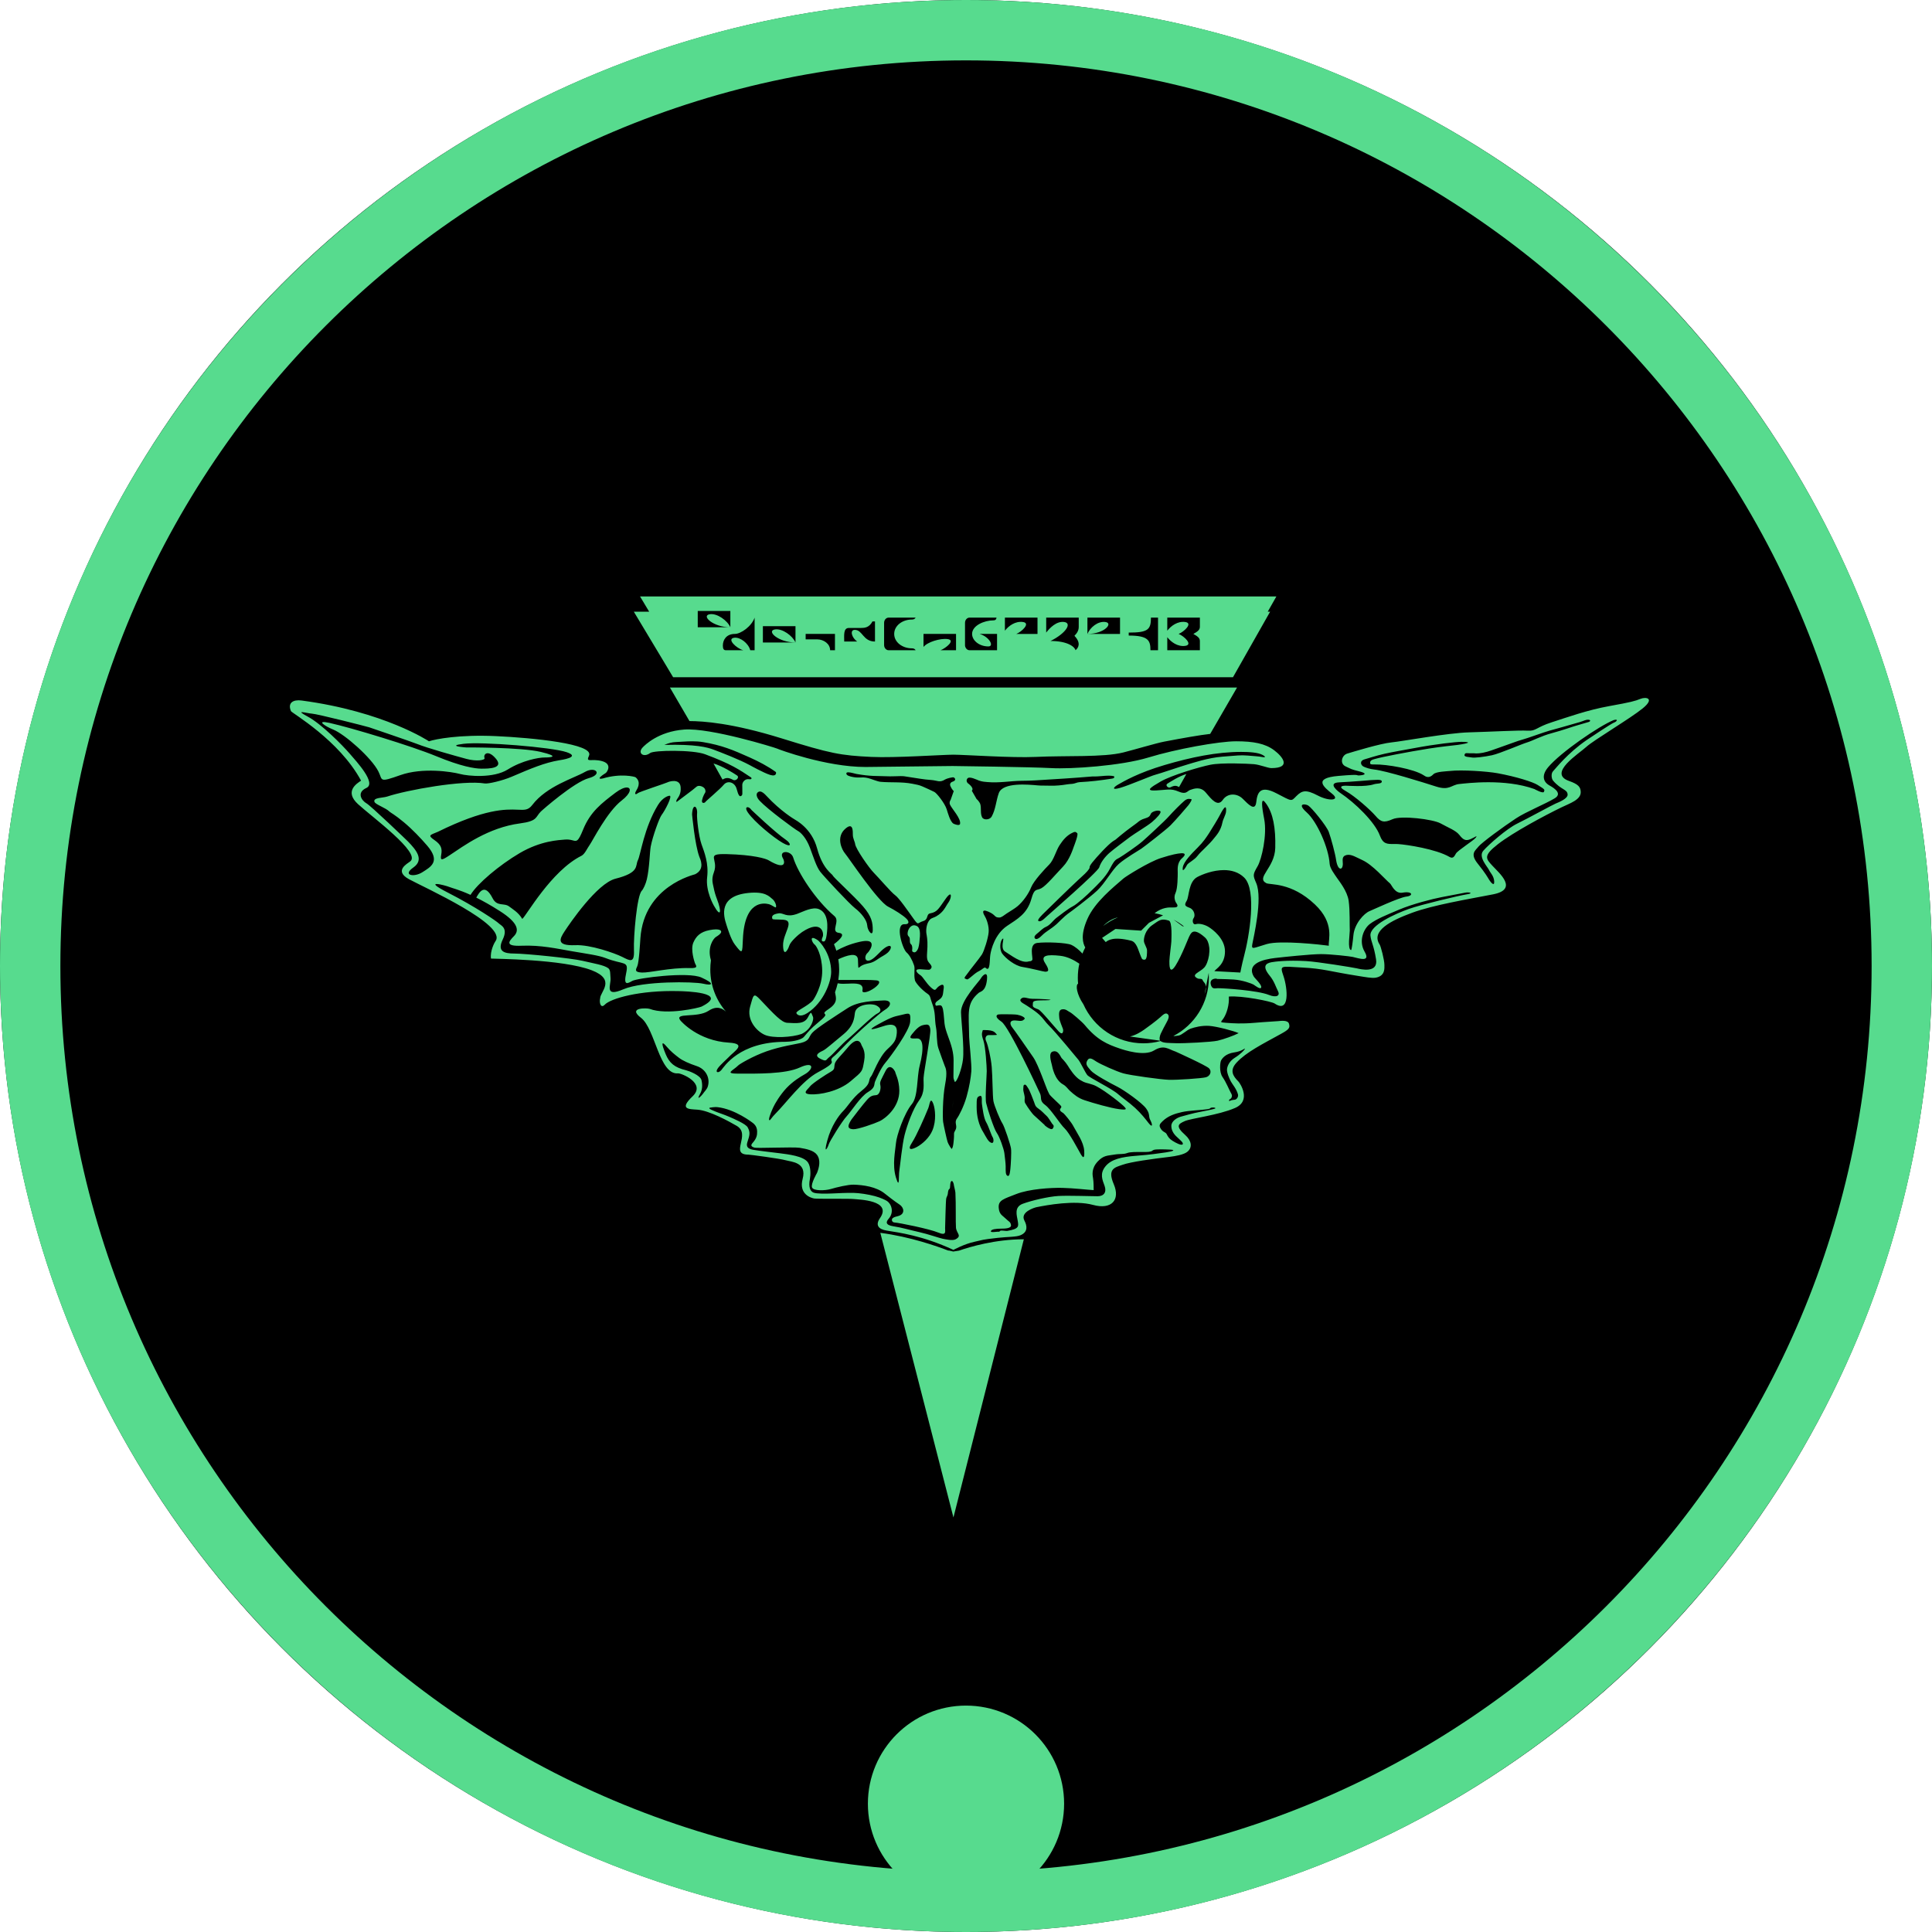 <?xml version="1.0" encoding="UTF-8" standalone="no"?>
<!DOCTYPE svg PUBLIC "-//W3C//DTD SVG 1.1//EN" "http://www.w3.org/Graphics/SVG/1.1/DTD/svg11.dtd">
<svg width="100%" height="100%" viewBox="0 0 256 256" version="1.1" xmlns="http://www.w3.org/2000/svg" xmlns:xlink="http://www.w3.org/1999/xlink" xml:space="preserve" xmlns:serif="http://www.serif.com/" style="fill-rule:evenodd;clip-rule:evenodd;stroke-linecap:round;stroke-miterlimit:1.5;">
    <g transform="matrix(1,0,0,1,-2400,-1500)">
        <g transform="matrix(1,0,0,1,2400,1500)">
            <rect id="faction-romulan-rank-2-token" x="0" y="0" width="256" height="256" style="fill:none;"/>
            <g id="faction-romulan-rank-2-token1" serif:id="faction-romulan-rank-2-token">
                <circle cx="128" cy="128" r="128"/>
                <path d="M128,0C198.645,0 256,57.355 256,128C256,198.645 198.645,256 128,256C57.355,256 0,198.645 0,128C0,57.355 57.355,0 128,0ZM128,8C61.77,8 8,61.77 8,128C8,194.23 61.77,248 128,248C194.23,248 248,194.23 248,128C248,61.77 194.23,8 128,8Z" style="fill:rgb(87,219,142);"/>
                <g transform="matrix(0.929,0,0,0.929,-914.887,18.65)">
                    <g id="Romulan">
                        <path id="Romulan1" serif:id="Romulan" d="M1121.59,158.307C1123.12,157.772 1126.76,156.686 1130.84,156.686L1120.8,196.362L1110.37,155.767C1114.65,156.321 1118.55,157.71 1120.1,158.312L1120.11,158.278L1120.77,158.435L1121.59,158.307ZM1120.83,158.586L1120.79,158.592L1120.8,158.597C1120.81,158.595 1120.83,158.586 1120.83,158.586ZM1120.68,89.182C1120.68,89.182 1131.96,89.321 1134.75,89.48C1137.54,89.639 1144.71,89.161 1148.61,87.967C1152.51,86.772 1158.65,85.656 1161.12,85.656C1163.59,85.656 1165.26,85.974 1166.54,86.931C1167.81,87.886 1169.01,89.48 1166.14,89.48C1165.66,89.48 1164.54,89.002 1163.67,88.922C1162.79,88.844 1159.05,88.684 1157.45,89.002C1155.86,89.321 1151.88,90.516 1150.36,91.393C1148.85,92.27 1148.13,92.747 1149.72,92.667C1151.32,92.587 1151.8,92.348 1152.91,92.826C1154.03,93.304 1154.11,92.747 1154.59,92.587C1155.06,92.428 1156.02,92.031 1156.81,92.986C1157.61,93.942 1158.49,95.058 1159.21,94.022C1159.92,92.986 1161.28,93.065 1162.07,93.863C1162.87,94.659 1163.83,95.695 1163.99,94.341C1164.14,92.986 1164.54,91.87 1166.85,93.065C1169.16,94.261 1168.93,94.261 1169.72,93.464C1170.52,92.667 1171.08,92.508 1172.75,93.384C1174.42,94.261 1176.02,94.102 1174.82,93.145C1173.63,92.19 1172.03,90.915 1175.7,90.596C1179.36,90.277 1177.93,90.596 1178.81,90.516C1179.68,90.437 1179.66,90.192 1178.73,89.959C1177.45,89.639 1177.61,89.639 1176.74,89.241C1175.86,88.844 1176.18,87.648 1176.97,87.409C1177.77,87.17 1181.67,85.974 1183.27,85.815C1184.86,85.656 1191.31,84.462 1194.34,84.381C1197.37,84.302 1201.51,84.063 1202.71,84.142C1203.9,84.222 1203.9,83.664 1206.13,82.947C1208.36,82.231 1211.23,81.195 1214.34,80.637C1217.44,80.079 1218.01,79.92 1218.8,79.601C1219.6,79.281 1220.87,79.521 1219.12,80.955C1217.37,82.391 1212.11,85.496 1211.07,86.452C1210.04,87.409 1205.51,90.222 1208.6,91.313C1209.96,91.792 1210.24,92.19 1210.27,92.863C1210.33,93.997 1208.69,94.513 1207.57,95.058C1205.1,96.252 1200.64,98.642 1198.48,100.316C1196.33,101.988 1196.73,102.387 1197.69,103.423C1198.64,104.459 1201.43,106.769 1197.77,107.486C1194.18,108.188 1189.24,109 1186.22,110.116C1183.19,111.231 1180.3,112.708 1181.6,114.657C1181.75,114.896 1182.27,116.821 1182.27,117.564C1182.27,118.026 1182.4,119.142 1181.01,119.376C1180.47,119.465 1179.61,119.295 1178.49,119.119C1174.42,118.481 1173.63,118.083 1170.52,117.924C1167.41,117.764 1167.33,117.525 1167.89,119.197C1168.45,120.872 1168.82,124.533 1166.62,123.062C1166.14,122.744 1161.91,121.906 1160.08,122.067C1160.16,123.261 1159.77,124.456 1159.37,125.094C1158.97,125.732 1158.65,125.732 1159.68,125.81C1160.72,125.89 1161.91,125.97 1163.75,125.81C1165.58,125.652 1166.14,125.652 1167.1,125.571C1167.45,125.543 1168.49,125.372 1168.66,125.942C1168.84,126.545 1168.65,126.766 1167.49,127.404C1164.87,128.851 1162.58,129.982 1161.2,131.468C1160.16,132.584 1160.64,133.379 1161.44,134.177C1161.68,134.416 1163.35,136.926 1160.96,137.96C1158.57,138.997 1154.66,139.436 1153.79,139.834C1152.91,140.231 1152.38,140.506 1153.87,141.825C1154.71,142.573 1154.97,143.57 1154.14,144.222C1153.65,144.613 1152.48,144.828 1151.6,144.933C1149.22,145.214 1146.06,145.649 1144.95,146.049C1143.83,146.445 1142.71,146.605 1143.67,148.837C1144.62,151.068 1143.35,152.501 1140.72,151.786C1138.09,151.068 1134.12,151.814 1132.67,152.103C1132.28,152.184 1130.29,152.82 1130.92,154.014C1131.32,154.762 1131.44,155.644 1130.38,156.101C1129.75,156.377 1128.55,156.316 1127.1,156.484C1124.67,156.762 1125.2,156.737 1123.79,157.044C1122.32,157.361 1120.8,158.199 1120.8,158.199C1116.35,156.135 1113,155.733 1111.26,155.442C1110.13,155.25 1109.61,154.69 1110.33,153.657C1112.09,151.106 1107.26,151.027 1106.62,150.948C1105.99,150.868 1101.36,150.948 1100.93,150.868C1100.38,150.767 1098.73,150.202 1099.29,148.077C1099.93,145.688 1097.7,145.649 1096.86,145.411C1096.03,145.173 1091.8,144.613 1091.56,144.613C1088.78,144.613 1092,141.746 1089.89,140.51C1088.81,139.882 1085.99,138.32 1084.28,138.2C1083.04,138.115 1081.64,138.159 1083.6,136.288C1085.55,134.416 1081.96,132.981 1081.53,133.022C1078.82,133.269 1078.29,126.673 1076.23,125.093C1074.24,123.571 1077.14,123.699 1077.46,123.819C1079.97,124.76 1084.55,123.659 1084.87,123.499C1088.97,121.452 1082.4,121.308 1081.66,121.29C1076.05,121.136 1071.9,122.345 1071.07,123.221C1070.5,123.822 1070.25,122.944 1070.41,122.305C1070.41,121.388 1072.72,119.676 1069.22,118.322C1065.07,116.719 1055.25,116.689 1054.84,116.648C1054.68,115.572 1055.35,114.338 1055.47,114.177C1057.22,111.846 1045.32,106.509 1043.16,105.336C1040.97,104.14 1042.85,103.143 1043.32,102.786C1044.91,101.592 1037.87,96.452 1035.87,94.619C1033.88,92.786 1035.71,91.671 1036.31,91.272C1033.17,85.456 1026.43,81.631 1026.31,81.354C1025.8,80.155 1026.63,79.681 1027.83,79.84C1039.62,81.411 1045.99,85.655 1045.99,85.655C1046.95,85.337 1050.34,84.679 1055.55,84.919C1060.77,85.157 1069.6,86.015 1068.82,87.706C1068.32,88.782 1069.12,88.066 1070.67,88.483C1072.22,88.902 1071.37,90.077 1071.21,90.177C1069.64,91.158 1070.61,91.015 1070.81,90.953C1073.34,90.196 1075.35,90.696 1075.47,90.793C1076.33,91.507 1075.69,92.467 1075.56,92.687C1075.18,93.334 1075.59,93.244 1075.76,93.065C1075.93,92.885 1079.85,91.611 1079.99,91.521C1080.13,91.431 1081.78,90.849 1081.89,92.199C1081.97,93.164 1081.57,93.614 1081.38,93.912C1081.19,94.211 1081.29,94.399 1081.4,94.251C1081.47,94.174 1083.76,92.514 1084.1,92.179C1084.43,91.846 1085.01,92.08 1085.24,92.309C1085.47,92.537 1085.46,92.885 1085.39,92.976C1085.35,93.028 1085.04,93.543 1084.94,94.07C1084.84,94.599 1085.35,94.45 1085.41,94.32C1085.47,94.191 1087.48,92.519 1088.04,91.851C1088.6,91.182 1089.63,91.503 1089.88,92.458C1090.13,93.414 1090.31,93.543 1090.47,93.474C1090.63,93.403 1090.68,93.315 1090.69,93.135C1090.7,92.985 1090.68,92.287 1090.68,91.881C1090.68,91.471 1091.08,90.982 1091.63,91.064C1092.16,91.138 1091.96,90.834 1091.96,90.834C1090.25,89.694 1089.14,88.917 1085.38,87.507C1083.64,86.851 1078.1,86.914 1077.54,87.329C1076.59,88.046 1075.67,87.33 1076.51,86.492C1076.75,86.253 1078.66,84.261 1082.4,83.982C1086.15,83.702 1095.39,86.573 1095.63,86.691C1095.87,86.812 1102.6,89.321 1108.26,89.321C1108.85,89.321 1120.21,89.181 1120.68,89.182ZM1086.22,137.891C1085.4,137.955 1086.88,138.469 1087.3,138.637C1087.4,138.679 1088.13,138.915 1088.8,139.207C1089.42,139.477 1091.17,140.212 1091.45,140.717C1091.86,141.462 1091.73,141.851 1091.4,142.861C1091.21,143.476 1091.48,143.778 1092.2,143.917C1092.92,144.056 1095.73,144.373 1096.03,144.416C1097.22,144.572 1099.43,144.813 1100.05,145.728C1100.48,146.359 1100.43,147.526 1100.33,148.059C1100.09,149.276 1100.39,149.853 1100.85,150.031C1101.31,150.209 1102.58,150.191 1103.52,150.151C1104.45,150.11 1105.47,150.049 1106.6,150.07C1107.32,150.083 1108.64,150.269 1109.61,150.535C1110.52,150.781 1111.11,151.107 1111.18,151.147C1111.94,151.522 1112.4,152.8 1111.56,153.756C1111.2,154.164 1111.02,154.651 1112.24,154.833C1113.39,155.001 1114.77,155.41 1115.94,155.668C1117.12,155.927 1118.83,156.523 1119.25,156.605C1119.67,156.683 1120.67,156.933 1121.12,156.683C1122.06,156.165 1121.24,155.866 1121.16,155.029C1121.1,154.336 1121.17,151.593 1121.08,150.049C1121.06,149.732 1120.9,149.215 1120.88,149.054C1120.81,148.475 1120.59,148.236 1120.45,148.446C1120.36,148.574 1120.33,148.947 1120.31,149.293C1120.28,149.666 1120.07,149.332 1120,150.167C1119.98,150.446 1119.8,150.669 1119.77,150.869C1119.69,151.325 1119.63,154.691 1119.61,155.111C1119.59,155.513 1119.87,156.245 1118.63,155.728C1117.4,155.208 1113,154.321 1112.42,154.294C1111.98,154.273 1111.92,153.817 1112.16,153.652C1112.36,153.508 1112.55,153.468 1112.9,153.378C1113.97,153.097 1113.75,152.142 1113.1,151.725C1112.44,151.304 1111.18,150.309 1111.06,150.209C1109.81,149.17 1107.9,148.936 1106.56,148.896C1105.79,148.872 1104.11,149.276 1103.32,149.514C1102.52,149.753 1100.83,149.813 1100.63,149.293C1100.43,148.776 1101.34,147.222 1101.34,147.222C1101.65,146.453 1101.9,145.389 1101.33,144.628C1100.85,143.99 1099.79,143.794 1098.87,143.638C1098.43,143.563 1096.75,143.59 1095.21,143.618C1093.84,143.643 1092.58,143.668 1092.42,143.617C1091.66,143.379 1092.04,143.097 1092.32,142.74C1092.7,142.262 1092.82,141.845 1092.8,141.286C1092.78,140.566 1092.36,140.244 1092.28,140.17C1092.08,139.991 1089.61,138.12 1087.16,137.841C1087.06,137.829 1086.97,137.825 1086.88,137.825C1086.58,137.825 1086.37,137.88 1086.22,137.891ZM1149.37,143.937C1149.05,144.056 1149.25,144.135 1148.65,144.213C1148.42,144.245 1148.03,144.241 1147.59,144.238C1146.86,144.231 1146.02,144.226 1145.62,144.373C1144.99,144.612 1144.62,144.454 1143.71,144.612C1142.79,144.772 1142.22,144.691 1141.38,145.588C1140.43,146.6 1140.64,147.56 1140.72,148.038C1140.8,148.516 1140.8,149.393 1140.8,149.674C1139.93,149.632 1138.01,149.393 1136.34,149.354C1134.67,149.314 1131.6,149.514 1129.77,150.23C1127.94,150.948 1127.16,151.107 1127.26,152.222C1127.34,153.179 1127.82,153.297 1128.25,153.735C1128.69,154.173 1128.93,154.173 1129.01,154.651C1129.09,155.129 1128.21,155.169 1127.58,155.169C1126.94,155.169 1126.11,155.247 1126.14,155.568C1126.15,155.693 1126.49,155.661 1126.82,155.631C1127.01,155.612 1127.19,155.593 1127.3,155.607C1127.38,155.621 1127.44,155.46 1127.56,155.45C1127.71,155.44 1127.89,155.455 1128.06,155.471C1128.24,155.488 1128.4,155.504 1128.49,155.489C1130.22,155.2 1130.09,154.812 1129.97,154.056C1129.85,153.297 1129.41,152.103 1130.68,151.624C1131.96,151.147 1134.39,150.587 1135.78,150.509C1137.18,150.43 1140.44,150.547 1141.36,150.547C1142.28,150.547 1142.67,149.952 1142.36,149.075C1142.04,148.198 1141.64,147.322 1142.48,146.287C1143.31,145.25 1144.83,144.933 1146.9,144.772C1148.97,144.612 1149.97,144.454 1151.08,144.295C1152.19,144.135 1152.53,143.937 1151.7,143.896C1151.28,143.876 1150.78,143.856 1150.35,143.856C1149.9,143.856 1149.53,143.877 1149.37,143.937ZM1116.5,126.13C1115.9,126.248 1115.43,126.766 1114.91,127.404C1114.39,128.041 1114.69,128.081 1115.59,128.041C1116.46,128.001 1116.65,129.333 1115.98,131.945C1115.55,133.66 1115.78,136.3 1114.87,137.403C1113.75,138.758 1112.68,141.944 1112.6,142.979C1112.52,144.016 1112.04,146.048 1112.6,147.881C1113.16,149.713 1112.96,147.6 1113.08,146.922C1113.19,146.248 1113.47,143.26 1113.83,141.825C1114.19,140.391 1115.03,138.08 1115.9,136.885C1116.78,135.689 1116.5,134.534 1116.54,133.66C1116.58,132.782 1117.58,127.564 1117.5,126.766C1117.44,126.214 1117.27,126.064 1116.97,126.064C1116.84,126.064 1116.68,126.094 1116.5,126.13ZM1124.99,126.847C1124.87,127.285 1124.75,127.404 1125.07,128.319C1125.38,129.236 1125.55,132.106 1125.55,132.7C1125.55,133.3 1125.29,136.555 1125.47,137.282C1125.66,138.12 1126.58,140.947 1126.98,141.507C1127.38,142.063 1127.98,143.778 1128.06,144.373C1128.13,144.972 1128.25,145.848 1128.25,146.287C1128.25,146.965 1128.21,147.521 1128.53,147.642C1128.85,147.76 1128.89,146.884 1128.93,146.526C1128.97,146.166 1129.09,144.295 1129.01,143.738C1128.93,143.178 1128.09,140.629 1127.78,140.152C1127.46,139.674 1126.62,137.642 1126.5,136.965C1126.38,136.288 1126.38,133.499 1126.26,132.106C1126.14,130.711 1125.7,128.919 1125.47,128.441C1125.23,127.961 1125.47,127.564 1125.82,127.564C1126.18,127.564 1126.9,127.564 1127.02,127.525C1126.71,127.219 1126.7,126.844 1125.22,126.844C1125.15,126.844 1125.07,126.845 1124.99,126.847ZM1127.22,124.616C1126.98,124.654 1126.58,124.934 1127.65,125.651C1128.73,126.369 1132.88,135.292 1133.15,135.888C1133.43,136.488 1133.03,136.925 1133.87,137.522C1134.71,138.12 1135.98,140.231 1136.66,140.869C1137.34,141.507 1138.61,143.937 1138.93,144.494C1139.25,145.05 1139.53,145.332 1139.45,144.056C1139.37,142.78 1138.33,141.385 1137.97,140.67C1137.62,139.953 1136.58,138.758 1136.46,138.679C1136.34,138.597 1135.82,138.359 1136.06,138.041C1136.3,137.721 1136.3,137.803 1135.3,136.847C1134.31,135.888 1134.59,136.169 1134.31,135.65C1134.03,135.132 1132.95,131.866 1132.2,130.75C1131.44,129.635 1129.41,126.726 1129.17,126.448C1128.93,126.169 1128.57,125.332 1129.81,125.492C1130.52,125.584 1130.68,125.532 1130.92,125.292C1131.16,125.054 1130.37,124.734 1129.89,124.654C1129.61,124.609 1128.83,124.59 1128.18,124.59C1127.71,124.59 1127.32,124.6 1127.22,124.616ZM1113.51,124.654C1112.44,124.934 1112.36,124.776 1110.17,125.97C1107.98,127.165 1109.68,126.663 1110.81,126.288C1112.72,125.651 1112.84,126.621 1112.68,127.603C1112.56,128.319 1112.36,128.679 1111.4,129.555C1110.15,130.7 1109.33,133.141 1109.05,133.46C1108.53,134.059 1109.21,134.337 1107.58,135.61C1106.42,136.518 1105.67,137.803 1105.07,138.398C1104.47,138.997 1103.36,140.511 1102.8,142.623C1102.24,144.732 1102.88,143.617 1103,143.178C1103.12,142.74 1104.91,139.834 1105.59,139.115C1106.26,138.398 1107.54,136.327 1108.61,135.689C1109.69,135.054 1109.45,134.615 1109.61,134.216C1109.77,133.817 1110.45,132.244 1111.09,131.507C1111.8,130.671 1114.55,126.926 1114.63,125.651C1114.68,124.782 1114.65,124.506 1114.28,124.506C1114.1,124.506 1113.86,124.566 1113.51,124.654ZM1117.22,137.96C1116.62,139.435 1115.54,141.884 1114.91,142.861C1114.11,144.095 1114.87,143.896 1115.55,143.538C1116.38,143.097 1117.38,142.184 1117.8,141.158C1118.39,139.74 1118.19,138.096 1117.94,137.403C1117.81,137.045 1117.7,136.91 1117.62,136.91C1117.43,136.911 1117.35,137.641 1117.22,137.96ZM1120.61,143.712C1120.68,143.62 1120.75,143.4 1120.8,142.979C1121,141.306 1120.73,141.745 1121.08,141.107C1121.44,140.47 1120.84,140.074 1121.32,139.435C1121.55,139.126 1122.26,137.81 1122.67,136.363C1123.1,134.828 1123.27,133.66 1123.35,132.743C1123.43,131.914 1123.04,128.397 1123.04,127.842C1123,124.376 1122.61,123.071 1124.39,121.548C1124.67,121.309 1125.39,121.368 1125.58,119.676C1125.65,119.075 1125.55,118.874 1125.38,118.874C1125.16,118.874 1124.84,119.227 1124.71,119.477C1124.47,119.915 1121.84,122.623 1121.88,124.296C1121.91,125.651 1122.36,129.316 1122.16,131.029C1122.01,132.313 1121.32,134.271 1120.99,134.245C1121.01,134.134 1120.8,134.005 1120.8,133.46C1120.8,131.268 1120.92,130.829 1120.61,129.515C1120.29,128.201 1119.65,127.005 1119.53,125.931C1119.41,124.854 1119.41,123.938 1119.17,123.5C1119.04,123.254 1118.79,123.296 1118.58,123.339C1118.42,123.372 1118.29,123.405 1118.25,123.3C1118.17,123.061 1118.17,122.902 1118.77,122.504C1119.37,122.106 1119.3,121.594 1119.37,121.189C1119.45,120.712 1119.53,120.113 1118.85,120.512C1118.17,120.911 1118.38,121.468 1117.62,120.791C1116.86,120.113 1116.46,119.237 1116.06,118.999C1115.67,118.759 1115.07,118.163 1116.02,118.163C1116.26,118.163 1117.32,118.301 1117.44,118.21C1118.05,117.763 1117.34,117.405 1117.14,116.967C1116.94,116.532 1117.05,115.885 1117.09,114.977C1117.13,113.972 1116.98,113.305 1116.94,113.062C1116.88,112.662 1116.91,111.619 1117.46,111.074C1117.67,110.859 1118.02,110.812 1118.33,110.632C1119.45,109.995 1119.65,109.239 1120.09,108.641C1120.53,108.043 1120.68,106.729 1119.69,108.123C1118.69,109.517 1118.52,110.003 1117.5,110.195C1116.86,110.314 1117.3,111.072 1116.46,111.31C1115.63,111.55 1115.87,112.027 1115.07,110.911C1114.27,109.795 1113.04,108.004 1112.48,107.606C1111.92,107.207 1110.13,105.096 1109.45,104.419C1108.77,103.742 1106.86,100.993 1106.78,100.316C1106.75,99.998 1106.45,99.505 1106.45,99.002C1106.46,98.347 1106.4,97.772 1106.04,97.772C1105.89,97.772 1105.69,97.865 1105.43,98.084C1103.99,99.279 1104.87,101.112 1105.35,101.67C1105.83,102.226 1109.99,108.475 1111.48,109.239C1112.4,109.712 1113.64,110.476 1114.14,111.004C1114.53,111.413 1114.46,111.783 1113.83,111.748C1112.4,111.669 1113.55,115.293 1114.11,115.771C1114.5,116.1 1114.91,116.808 1115.18,117.605C1115.36,118.11 1115.11,118.879 1115.31,119.756C1115.37,120.024 1116.1,120.99 1117.18,121.725C1117.53,121.966 1117.53,122.443 1117.7,122.862C1118.33,124.496 1118.05,125.094 1118.33,126.568C1118.46,127.234 1118.38,128.639 1118.65,129.435C1118.93,130.233 1119.45,131.706 1119.57,131.985C1119.69,132.263 1119.97,132.743 1119.61,134.615C1119.25,136.488 1119.25,139.435 1119.33,139.953C1119.41,140.47 1119.85,142.463 1119.97,142.819C1120.06,143.09 1120.62,144.072 1120.61,143.712ZM1120.61,141.582C1120.6,142.001 1120.6,142.385 1120.6,142.713C1120.6,143.041 1120.6,143.314 1120.6,143.513C1120.6,143.115 1120.6,142.421 1120.61,141.582ZM1157.67,137.902C1157.26,137.941 1157.71,138.02 1156.96,138.141C1156.2,138.259 1154.38,138.319 1153.41,138.538C1152.43,138.758 1151.4,139.075 1150.6,139.873C1150.29,140.184 1150.11,140.384 1150.27,140.732C1150.6,141.428 1151.04,141.367 1151.2,141.666C1151.43,142.107 1151.56,142.323 1152.05,142.641C1152.55,142.959 1153.27,143.318 1153.47,143.161C1153.71,142.963 1153.09,142.507 1152.99,142.384C1152.81,142.162 1151.88,141.606 1151.88,140.511C1151.88,139.832 1152.67,139.356 1153.23,139.197C1153.79,139.036 1155.09,138.679 1155.76,138.558C1156.44,138.438 1157.85,138.141 1158.07,138.059C1158.26,137.992 1158.14,137.893 1157.84,137.893C1157.79,137.893 1157.73,137.896 1157.67,137.902ZM1124.55,136.248C1124.12,136.405 1124.11,136.595 1124.11,137.756L1124.11,137.841C1124.11,139.075 1124.39,140.391 1125.11,141.507C1125.4,141.974 1125.82,142.979 1126.34,142.941C1126.54,142.924 1126.58,142.423 1126.38,142.103C1126.18,141.785 1125.82,140.59 1125.47,139.991C1125.11,139.396 1124.95,137.96 1124.87,137.443C1124.79,136.969 1124.96,136.228 1124.65,136.228C1124.62,136.228 1124.59,136.235 1124.55,136.248ZM1111.12,132.662C1110.49,133.938 1110.25,134.216 1110.37,134.693C1110.49,135.172 1110.29,136.088 1109.77,136.127C1109.25,136.169 1108.97,136.248 1108.5,136.766C1108.02,137.282 1106.34,139.475 1106.26,139.593C1105.5,140.735 1105.87,140.947 1106.5,140.99C1107.14,141.028 1109.53,140.192 1110.29,139.834C1111.05,139.475 1113.12,137.881 1113.08,135.45C1113.05,133.935 1112.52,133.061 1112.52,132.901C1112.52,132.792 1112.16,132.121 1111.73,132.121C1111.54,132.121 1111.32,132.261 1111.12,132.662ZM1130.9,134.654C1130.74,134.733 1130.8,134.914 1130.76,135.292C1130.74,135.536 1130.9,135.917 1130.96,136.369C1131,136.65 1130.87,136.991 1131.04,137.282C1131.46,138.001 1132.04,138.758 1132.24,138.958C1132.44,139.157 1134.15,140.67 1133.83,140.43C1133.68,140.316 1133.87,140.501 1134.14,140.686C1134.43,140.885 1134.81,141.084 1134.95,140.908C1135.27,140.485 1134.99,140.352 1134.87,140.192C1134.75,140.031 1134.35,139.315 1134.07,139.075C1133.79,138.836 1133.39,138.359 1132.91,138.041C1132.44,137.721 1132.44,137.482 1132.32,137.163C1132.2,136.847 1131.68,135.45 1131.48,135.172C1131.31,134.932 1131.18,134.63 1131,134.63C1130.97,134.63 1130.93,134.638 1130.9,134.654ZM1120.62,140.895C1120.62,140.781 1120.62,140.665 1120.62,140.548L1120.62,140.895ZM1130.44,122.384C1130.05,122.783 1130.92,123.101 1131.24,123.34C1131.44,123.489 1132.3,123.978 1133.08,124.685C1133.57,125.125 1133.95,125.747 1134.35,126.13C1135.38,127.125 1138.33,130.75 1138.61,131.069C1138.89,131.387 1139.57,132.861 1139.89,133.26C1140.2,133.66 1143.43,135.211 1144.31,136.009C1144.75,136.414 1145.83,137.138 1146.71,137.947C1147.57,138.732 1148.24,139.601 1148.57,140.031C1149.25,140.908 1149.21,140.312 1148.89,139.712C1148.57,139.115 1148.89,138.875 1148.29,138.041C1147.69,137.203 1145.14,135.41 1144.19,134.932C1143.23,134.454 1140.88,133.182 1140.4,132.623C1139.93,132.066 1139.57,131.745 1139.89,131.189C1140.2,130.63 1140.64,130.99 1141.2,131.348C1141.76,131.706 1144.03,132.743 1145.03,133.021C1146.02,133.3 1150.36,133.899 1151.52,133.938C1152.67,133.978 1156.22,133.738 1156.81,133.578C1157.41,133.421 1157.69,132.743 1157.26,132.305C1156.81,131.866 1152.48,129.913 1152.48,129.913C1151.48,129.595 1150.84,128.877 1149.41,129.755C1147.97,130.63 1145.13,129.687 1144.51,129.475C1142.75,128.877 1141.31,128.272 1139.53,126.13C1139.13,125.651 1137.69,124.416 1137.42,124.296C1137.14,124.176 1136.82,123.778 1136.26,123.898C1135.7,124.016 1135.9,124.854 1135.9,125.132C1135.9,125.412 1136.34,126.487 1136.42,126.687C1136.5,126.886 1136.46,127.723 1135.82,127.047C1135.18,126.369 1133.31,124.058 1132.91,123.898C1132.52,123.738 1132.04,123.62 1132.12,123.261C1132.15,123.102 1132.04,122.807 1132.39,122.699C1132.84,122.562 1133.81,122.629 1134.39,122.583C1135.42,122.504 1133.11,122.384 1132.04,122.384C1131.56,122.384 1131.19,122.207 1130.87,122.207C1130.72,122.207 1130.58,122.251 1130.44,122.384ZM1120.63,140.171L1120.62,140.457L1120.63,139.998L1120.63,140.171ZM1110.77,122.623C1109.41,122.704 1107.26,122.704 1105.67,123.738C1104.07,124.776 1101.2,126.608 1100.65,127.245C1100.09,127.881 1100.33,128.359 1099.05,128.679C1098.42,128.839 1096.19,129.157 1094.15,129.874C1092.12,130.591 1090.29,131.706 1090.13,131.866C1089.35,132.648 1088.06,133.061 1090.13,133.061C1092.77,133.061 1096.82,133.141 1098.89,132.184C1100.97,131.229 1100.88,132.423 1099.61,133.141C1098.97,133.499 1097.9,134.155 1096.99,135.111C1096.09,136.069 1095.34,137.322 1095.07,137.92C1094.66,138.823 1094.32,139.784 1094.6,139.695C1094.72,139.656 1094.88,139.304 1095.39,138.796C1096.98,137.203 1099.22,134.072 1101.48,132.861C1104.91,131.029 1102.56,131.547 1103.75,130.591C1104.26,130.187 1105.22,129.082 1106.52,127.852C1108.28,126.175 1110.45,124.301 1111,123.978C1111.92,123.444 1112.1,122.618 1110.93,122.618C1110.88,122.618 1110.82,122.62 1110.77,122.623ZM1120.69,138.11L1120.65,139.33C1120.66,138.924 1120.67,138.514 1120.69,138.11ZM1134.95,129.913C1134.31,130.113 1134.75,131.428 1134.83,131.785C1134.91,132.145 1135.22,133.938 1136.46,134.615C1136.86,134.836 1137.11,135.224 1137.4,135.502C1138.02,136.069 1138.6,136.55 1139.49,136.847C1140.8,137.282 1143.19,137.96 1144.39,138.12C1145.58,138.28 1145.58,138.16 1144.99,137.603C1144.39,137.044 1141.8,135.014 1140.72,134.654C1139.65,134.295 1139.69,134.454 1138.89,133.978C1138.09,133.499 1137.42,132.423 1137.1,131.906C1136.78,131.387 1136.22,130.829 1136.22,130.829C1135.92,130.291 1135.67,129.867 1135.22,129.867C1135.14,129.867 1135.05,129.882 1134.95,129.913ZM1120.74,136.834C1120.73,137.022 1120.73,137.215 1120.72,137.412C1120.71,137.609 1120.7,137.809 1120.69,138.011C1120.71,137.607 1120.72,137.211 1120.74,136.834ZM1160.84,130.033C1159.61,130.213 1159.14,130.869 1158.97,131.189C1158.84,131.425 1158.67,132.822 1159.19,133.559C1159.7,134.295 1160.14,135.392 1160.32,135.709C1160.5,136.028 1160.6,136.185 1160.45,136.497C1160.33,136.755 1160.07,136.652 1160.13,136.944C1160.16,137.092 1160.14,136.836 1160.9,136.786C1161.23,136.763 1161.47,136.327 1161.38,136.009C1161.15,135.195 1160.62,134.634 1160.38,134.195C1160.14,133.759 1159.77,132.901 1159.82,132.404C1159.88,131.906 1160.2,131.248 1160.94,130.79C1161.68,130.332 1162.33,129.695 1162.37,129.515C1162.38,129.489 1162.38,129.478 1162.37,129.478C1162.3,129.478 1161.89,129.879 1160.84,130.033ZM1079.77,130.312C1080.29,131.547 1081.01,132.184 1082.68,132.583C1083.03,132.667 1084.73,133.278 1084.87,134.017C1084.93,134.305 1085.11,135.158 1084.67,135.928C1084,137.125 1084.94,136.133 1085.07,135.928C1085.23,135.67 1085.61,135.335 1085.75,134.932C1086.15,133.738 1085.51,132.423 1084.19,131.985C1083.09,131.617 1082.18,131.207 1081.67,130.814C1081.05,130.343 1080.5,129.916 1079.85,129.157C1079.6,128.857 1079.44,128.736 1079.37,128.736C1079.14,128.736 1079.52,129.716 1079.77,130.312ZM1120.77,136.315C1120.78,136.221 1120.79,136.129 1120.79,136.038L1120.77,136.315ZM1105.71,129.357C1104.89,130.362 1103.99,131.148 1103.87,131.667C1103.75,132.184 1103.95,132.423 1103.32,132.782C1102.68,133.141 1100.65,134.454 1100.33,134.894C1100.01,135.332 1099.09,135.928 1100.41,136.009C1101.72,136.088 1104.39,135.61 1106.14,134.138C1107.9,132.662 1107.78,132.782 1108.06,131.268C1108.34,129.755 1107.74,129.236 1107.66,128.919C1107.61,128.74 1107.43,128.38 1107.05,128.38C1106.75,128.38 1106.31,128.612 1105.71,129.357ZM1120.84,135.436L1120.81,135.801C1120.82,135.675 1120.83,135.553 1120.84,135.436ZM1120.9,134.822L1120.85,135.255C1120.87,135.1 1120.88,134.955 1120.9,134.822ZM1120.96,134.362C1120.97,134.342 1120.97,134.323 1120.98,134.303L1120.96,134.362ZM1086.21,116.9C1086.15,117.329 1086.12,117.767 1086.12,118.213C1086.12,120.504 1086.96,122.602 1088.36,124.214C1087.85,123.762 1087.06,123.314 1085.87,124.098C1084.23,125.173 1080.97,124.293 1081.84,125.453C1081.96,125.61 1084.38,128.378 1088.78,128.639C1091.44,128.797 1089.49,129.874 1088.7,130.75C1088.49,130.983 1087.58,131.772 1087.22,132.26C1086.74,132.901 1087.26,133.061 1087.7,132.544C1088.1,132.069 1090.25,128.519 1096.82,128.519C1097.42,128.519 1098.93,128.361 1099.45,127.842C1099.57,127.726 1100.12,126.984 1100.84,126.337C1101.72,125.545 1102.77,124.817 1102.48,124.576C1101.96,124.138 1103.85,123.765 1104.03,122.544C1104.08,122.259 1103.99,121.848 1103.91,121.447C1104.06,121.036 1104.19,120.611 1104.29,120.174C1104.33,120.177 1104.38,120.183 1104.43,120.194C1104.8,120.268 1105.28,120.246 1105.77,120.225C1106.89,120.175 1108.03,120.126 1107.82,121.189C1107.74,121.588 1108.35,121.482 1108.89,121.221C1109.82,120.772 1110.77,119.856 1109.81,119.756C1109.05,119.676 1107.42,119.686 1105.93,119.695C1105.38,119.699 1104.84,119.703 1104.38,119.701C1104.45,119.216 1104.5,118.719 1104.5,118.213C1104.5,117.713 1104.46,117.223 1104.38,116.744C1105.53,116.215 1107.13,115.65 1107.18,116.808C1107.26,118.601 1107.1,117.843 1107.98,117.525C1108.85,117.205 1109.01,117.445 1110.13,116.648C1110.53,116.364 1111.11,116.109 1111.45,115.784C1112.08,115.195 1112.07,114.401 1111,115.134C1110.37,115.573 1109.66,116.548 1109,116.854C1108.1,117.264 1108.06,116.249 1108.54,115.852C1108.71,115.705 1109.24,114.989 1109.12,114.529C1109.04,114.187 1108.61,113.987 1107.42,114.259C1105.97,114.589 1104.87,115.092 1104.1,115.522C1104,115.206 1103.88,114.897 1103.76,114.596C1104.78,113.826 1105.38,113.097 1104.47,112.982C1103.2,112.824 1104.69,111.329 1103.83,110.594C1101.12,108.283 1098.61,104.419 1097.94,102.226C1097.62,101.192 1095.77,101.155 1096.5,102.387C1096.74,102.786 1096.99,104.161 1094.43,102.626C1094.03,102.387 1092.29,101.847 1088.46,101.749C1085.27,101.67 1087.39,102.414 1086.62,104.379C1086.24,105.386 1086.5,106.002 1086.59,106.495C1086.73,107.213 1086.87,107.63 1087.1,108.243C1087.73,109.872 1087.66,110.951 1086.62,109.079C1086.62,109.079 1085.43,107.047 1085.67,105.056C1085.91,103.064 1085.27,101.47 1084.87,100.355C1084.47,99.239 1084.18,96.608 1084.23,96.052C1084.3,95.442 1084.1,94.988 1083.9,94.988C1083.73,94.988 1083.55,95.299 1083.52,96.093C1083.52,96.093 1083.92,100.424 1084.55,102.109C1084.67,102.426 1085.43,103.881 1083.96,104.619C1083.8,104.697 1076.68,106.288 1076.15,113.74C1076.11,114.298 1075.95,117.205 1075.71,117.723C1075.47,118.241 1075.27,118.601 1076.39,118.641C1076.93,118.66 1077.9,118.489 1079.08,118.319C1080.32,118.14 1081.78,117.961 1083.2,118.003C1084.55,118.041 1084.05,117.653 1083.91,117.246C1083.89,117.165 1083.26,115.403 1083.7,114.371C1084.08,113.502 1084.65,112.846 1086.03,112.585C1087.5,112.305 1087.74,112.665 1087.66,112.904C1087.58,113.143 1087.22,113.382 1086.9,113.581C1086.59,113.781 1085.67,114.976 1086.19,116.808C1086.19,116.839 1086.2,116.87 1086.21,116.9ZM1106.74,124.416C1106.65,125.167 1106.58,126.248 1105.07,127.484C1103.56,128.719 1102.64,129.555 1102.24,129.755C1101.84,129.953 1100.77,130.391 1101.76,130.91C1102.76,131.428 1102.56,131.108 1103.08,130.711C1103.6,130.312 1104.87,128.839 1105.75,128.12C1106.62,127.404 1109.25,124.815 1109.93,124.496C1110.61,124.177 1110.49,123.699 1109.81,123.341C1109.13,122.983 1106.9,123.141 1106.74,124.416ZM1150.7,110.474C1150.31,110.348 1149.9,110.249 1149.49,110.176C1150.57,109.34 1151.49,109.331 1152.15,109.357C1153.15,109.398 1152.63,108.8 1152.55,108.681C1152.48,108.562 1152.15,107.963 1152.48,107.286C1152.79,106.609 1152.79,104.817 1152.79,104.379C1152.79,103.941 1152.67,102.984 1153.39,102.347C1154.03,101.781 1153.79,101.623 1153.39,101.623C1153.34,101.623 1153.29,101.626 1153.23,101.631C1152.75,101.67 1152.08,101.773 1150.4,102.307C1148.65,102.865 1145.38,104.936 1145.06,105.214C1143.66,106.442 1140.96,108.562 1139.89,111.032C1138.9,113.301 1139.26,114.46 1139.6,115.066C1139.45,115.347 1139.32,115.637 1139.2,115.935C1138.75,115.449 1138.21,114.974 1137.62,114.697C1136.93,114.376 1134.03,114.259 1132.75,114.417C1131.48,114.576 1132.2,116.608 1132.04,116.847C1131.88,117.085 1131.68,117.007 1131.56,117.047C1130.5,117.4 1128.97,116.131 1128.17,115.653C1127.44,115.212 1128.06,113.788 1127.88,113.788C1127.86,113.788 1127.84,113.799 1127.82,113.82C1127.46,114.098 1127.3,115.334 1127.78,115.97C1128.25,116.608 1129.57,117.685 1130.64,117.843C1131.72,118.003 1133.67,118.521 1133.87,118.521C1134.32,118.521 1134.59,118.401 1133.87,117.285C1133.15,116.17 1134.19,116.051 1136.02,116.249C1137.11,116.367 1138.08,116.916 1138.76,117.378C1138.61,118.026 1138.54,118.699 1138.54,119.388C1138.54,119.673 1138.55,119.954 1138.58,120.233L1138.57,120.234C1138.21,120.416 1138.36,121.73 1139.34,123.177C1140.8,126.448 1144.08,128.734 1147.89,128.734C1148.73,128.734 1149.55,128.621 1150.34,128.409C1150.69,128.715 1151.57,128.681 1152.55,128.719C1153.59,128.758 1157.65,128.559 1158.49,128.359C1159.33,128.161 1160.8,127.642 1161.48,127.285C1160.8,126.965 1158.37,126.328 1157.3,126.248C1156.22,126.169 1155.18,126.448 1154.62,126.647C1154.07,126.847 1153.4,127.544 1152.93,127.623C1152.61,127.677 1152.36,127.714 1152.17,127.691C1155.18,126.135 1157.23,122.998 1157.23,119.388C1157.23,119.149 1157.22,118.911 1157.21,118.676L1156.82,120.69C1156.83,120.93 1156.78,121.252 1156.62,121.706L1156.82,120.69C1156.79,120.151 1156.45,120.019 1156.34,119.716C1156.24,119.446 1155.86,119.596 1155.62,119.476C1154.56,118.947 1155.96,118.606 1156.58,117.923C1156.73,117.756 1156.87,117.513 1156.98,117.224L1156.98,117.224C1157.22,116.617 1157.36,115.807 1157.29,115.077L1157.28,115.035C1157.22,114.466 1157.03,113.949 1156.66,113.621C1155.73,112.798 1155.23,112.711 1154.93,112.85L1154.92,112.855C1154.84,112.895 1154.77,112.952 1154.72,113.016L1154.72,113.016C1154.62,113.126 1154.56,113.254 1154.51,113.342C1154.31,113.66 1153.39,116.209 1152.48,117.645C1151.56,119.079 1151.6,117.485 1151.6,117.007C1151.6,116.529 1151.88,114.458 1151.88,114.218C1151.88,113.89 1152.04,111.389 1151.52,111.23C1150.43,110.898 1150.2,111.15 1149.17,111.867C1148.13,112.585 1147.93,113.74 1147.97,114.177C1148,114.533 1148.41,115.134 1148.41,115.453C1148.41,115.771 1148.45,116.808 1148.05,116.808C1147.65,116.808 1147.67,116.65 1147.42,116.052C1147.17,115.492 1146.94,114.298 1146.14,114.098C1143.55,113.45 1142.84,114.059 1142.52,114.298L1142,113.699L1143.91,112.426L1147.57,112.665L1148.69,111.549L1150.7,110.474ZM1150.28,128.359C1150.14,128.201 1150.2,127.742 1150.36,127.384C1150.52,127.025 1151.01,126.091 1151.18,125.79C1151.4,125.392 1151.68,124.854 1151.36,124.576C1151.04,124.297 1150.68,124.676 1150.28,125.033C1149.75,125.513 1148.33,126.567 1147.97,126.806C1147.62,127.046 1146.86,127.564 1145.98,127.763L1150.28,128.359ZM1099.13,127.404C1097.78,127.882 1095.03,128.042 1093.88,127.525C1092.72,127.006 1091.27,125.406 1091.8,123.5C1092.28,121.788 1092.27,121.476 1093.24,122.505C1095.27,124.655 1096.3,125.771 1097.1,125.81C1098.42,125.876 1099.53,126.01 1100.05,125.015C1100.57,124.017 1100.49,124.377 1100.77,124.975C1100.91,125.278 1100.57,126.727 1099.13,127.404ZM1103.36,118.56C1103.36,119.915 1102.33,122.875 1099.97,124.416C1098.93,125.093 1098.46,124.634 1098.4,124.421C1098.31,124.111 1100.12,123.387 1100.77,122.583C1100.93,122.384 1102.12,120.551 1102.08,118.321C1102.04,116.091 1101.22,114.798 1101.01,114.656C1100.65,114.417 1100.1,113.122 1101.44,114.02C1101.68,114.177 1103.36,115.881 1103.36,118.56ZM1193.78,107.247C1193.18,107.367 1191.71,107.645 1190.44,107.885C1189.16,108.123 1186.22,108.879 1184.34,109.678C1182.5,110.46 1181.16,110.992 1180.2,111.71C1179.37,112.332 1178.53,114.059 1179.44,115.653C1180.36,117.246 1178.64,116.613 1177.73,116.409C1177.37,116.33 1174.66,116.011 1173.23,116.011C1171.79,116.011 1167.69,116.448 1167.01,116.529C1166.34,116.608 1162.33,116.924 1163.63,119.197C1163.79,119.477 1164.78,120.352 1164.7,120.751C1164.62,121.15 1163.79,120.473 1163.59,120.352C1163.39,120.234 1162.04,119.716 1160.76,119.635C1159.49,119.556 1157.97,119.556 1158.13,119.556C1159.05,119.556 1157.3,119.197 1157.49,120.273C1157.65,121.096 1158.13,120.872 1158.49,120.872C1159.43,120.872 1164.19,121.189 1165.78,121.828C1166.93,122.287 1167.41,121.906 1167.1,121.309C1166.78,120.712 1166.59,119.92 1165.9,119.079C1164.82,117.763 1165.32,117.322 1166.18,117.166C1166.62,117.085 1168.37,116.847 1171.12,117.007C1172.81,117.104 1177.81,117.923 1178.33,118.041C1178.85,118.163 1181.39,118.799 1181.08,116.769C1180.76,114.736 1180.38,114.332 1180.28,113.382C1180.12,111.908 1183.87,110.234 1185.78,109.557C1187.5,108.948 1192.99,107.645 1194.02,107.485C1194.84,107.36 1194.59,107.211 1194.16,107.211C1194.04,107.211 1193.91,107.221 1193.78,107.247ZM1051.92,107.563C1050.24,106.8 1049.28,106.596 1048.94,106.451C1048.65,106.328 1047.55,106.012 1047.1,106.012C1046.68,106.012 1046.82,106.286 1048.7,107.247C1052.6,109.239 1055.63,111.31 1055.95,111.628C1056.27,111.948 1057.31,112.266 1056.51,113.939C1055.71,115.613 1056.67,115.931 1058.18,115.931C1059.7,115.931 1066.34,116.595 1067.9,116.967C1069.58,117.364 1070.93,117.559 1071.56,118.018C1071.91,118.273 1071.83,118.867 1071.89,119.435C1071.98,120.402 1070.93,122.225 1073.72,121.029C1076.51,119.835 1083.76,119.915 1085.11,120.234C1086.46,120.551 1086.79,120.234 1084.87,119.357C1082.96,118.48 1075.71,119.435 1074.99,119.835C1074.28,120.234 1073.72,120.551 1074.12,118.719C1074.51,116.887 1073.8,117.603 1071.17,116.569C1070.2,116.187 1068.52,115.97 1066.3,115.587C1064.32,115.244 1061.92,114.702 1059.22,114.815C1056.85,114.915 1057.31,114.259 1058.1,113.46C1058.9,112.665 1058.74,111.55 1056.11,109.877C1054.8,109.041 1053.68,108.419 1052.74,107.953C1053.18,107.189 1053.93,105.817 1055.07,108.043C1055.72,109.305 1056.72,108.639 1057.46,109.239C1057.86,109.557 1058.74,110.035 1059.3,110.992C1059.85,110.594 1063.4,104.159 1067.74,101.988C1068.22,101.749 1068.54,100.954 1068.94,100.394C1069.34,99.838 1071.41,95.695 1073.48,94.101C1074.84,93.055 1074.89,92.247 1074.2,92.247C1073.85,92.247 1073.29,92.467 1072.6,92.986C1070.61,94.499 1069.02,95.695 1067.98,98.244C1067.23,100.098 1067.06,99.93 1066.39,99.76C1066.13,99.697 1065.81,99.634 1065.35,99.678C1064.54,99.756 1061.98,99.815 1058.91,101.618C1056.04,103.312 1052.91,105.937 1051.92,107.563ZM1137.58,98.801C1136.94,99.16 1136.46,99.678 1135.94,100.474C1135.42,101.272 1135.11,102.586 1134.47,103.225C1133.83,103.86 1132.24,105.574 1131.88,106.49C1131.52,107.407 1130.72,108.523 1129.97,109.159C1129.55,109.514 1128.94,109.858 1128.42,110.2C1128,110.476 1127.67,110.794 1127.34,110.794C1126.58,110.794 1126.9,110.434 1125.78,109.956C1124.67,109.478 1125.07,110.273 1125.31,110.672C1125.55,111.072 1125.9,112.066 1125.82,112.904C1125.75,113.74 1125.19,115.532 1124.87,116.051C1124.55,116.569 1123.11,118.321 1122.88,118.679C1122.64,119.038 1122.2,119.435 1122.48,119.517C1122.76,119.596 1122.71,119.756 1123.19,119.357C1123.67,118.957 1124.07,118.601 1124.51,118.401C1124.84,118.252 1125.23,117.803 1125.38,117.963C1126.07,118.65 1125.94,116.847 1126.06,116.091C1126.18,115.334 1126.71,113.164 1128.45,111.988C1129.93,110.992 1131.32,110.273 1131.92,108.123C1132.36,106.532 1132.63,107.007 1133.35,106.609C1134.07,106.213 1135.46,104.537 1136.42,103.542C1137.38,102.546 1137.85,100.993 1137.97,100.674C1138.09,100.355 1138.65,98.922 1138.45,98.761C1138.34,98.672 1138.28,98.585 1138.14,98.585C1138.03,98.585 1137.86,98.642 1137.58,98.801ZM1155.58,105.016C1154.31,105.692 1154.43,107.804 1154.07,108.401C1153.71,109 1153.79,109.159 1154.46,109.398C1155.14,109.638 1155.34,110.514 1155.06,110.872C1154.79,111.23 1154.98,111.867 1155.34,111.748C1155.87,111.573 1156.7,111.828 1157.21,112.148C1157.73,112.466 1159.53,113.781 1159.53,115.613C1159.53,117.445 1158.33,118.041 1158.01,118.441C1158.41,118.441 1160.6,118.601 1161.72,118.641C1161.72,118.641 1161.93,117.5 1162.23,116.369C1162.99,113.54 1164.11,106.895 1162.27,105.096C1161.46,104.303 1160.42,104.029 1159.38,104.029C1157.85,104.029 1156.34,104.614 1155.58,105.016ZM1080.32,93.422C1080.11,93.422 1079.31,93.677 1078.66,94.738C1076.66,98.005 1076.19,101.829 1075.79,102.626C1075.39,103.423 1076.07,104.379 1072.6,105.255C1069.96,105.924 1066.07,111.644 1065.35,112.744C1064.67,113.781 1064.04,114.854 1066.87,114.736C1068.99,114.647 1072.44,115.852 1073.56,116.409C1074.67,116.967 1075.31,117.364 1075.23,115.453C1075.15,113.54 1075.65,107.663 1076.35,106.968C1076.57,106.743 1076.92,105.986 1077.07,105.335C1077.45,103.692 1077.48,101.437 1077.62,100.674C1077.9,99.2 1078.85,96.597 1079.17,96.173C1079.69,95.495 1080.75,93.431 1080.32,93.422L1080.32,93.422ZM1114.27,112.943C1114.35,112.305 1114.83,111.827 1115.27,111.907C1115.7,111.988 1116.09,112.193 1116.02,113.471C1115.97,114.148 1115.92,114.734 1115.78,115.164C1115.64,115.559 1115.38,115.809 1115.17,115.752C1114.73,115.632 1115,115.456 1114.91,114.945C1114.81,114.398 1114.57,114.806 1114.58,113.939C1114.59,113.382 1114.19,113.581 1114.27,112.943ZM1102.13,114.188C1101.93,114.157 1102.06,113.721 1102.12,113.621C1102.4,113.163 1102.09,110.946 1099.21,112.865C1098.74,113.182 1097.58,114.178 1097.38,114.815C1097.18,115.453 1096.54,116.489 1096.5,114.776C1096.46,113.063 1098.26,111.231 1096.54,111.111C1095.47,111.036 1095.02,111.124 1094.97,110.964C1094.83,110.555 1095.07,110.314 1095.87,110.195C1096.56,110.091 1096.94,110.833 1098.5,110.274C1099.36,109.964 1100.71,109.203 1101.64,109.606C1103,110.195 1102.88,112.109 1102.72,113.263C1102.56,114.377 1102.32,114.218 1102.13,114.188ZM1095.47,109.332C1095.38,109.441 1094.93,108.996 1094.43,108.879C1093.76,108.72 1091.01,108.323 1090.77,113.859C1090.68,115.936 1090.73,116.091 1089.63,114.658C1089.05,113.907 1088.58,112.305 1088.42,111.827C1087.98,110.513 1087.28,107.715 1091.56,107.286C1093.95,107.047 1094.51,107.765 1095.03,108.202C1095.36,108.483 1095.61,109.152 1095.47,109.332ZM1171.2,95.813C1172.67,97.129 1174.32,100.855 1174.46,103.144C1174.5,103.781 1175.18,104.658 1175.5,105.135C1175.82,105.613 1176.97,107.007 1177.17,108.401C1177.37,109.795 1177.29,111.948 1177.33,112.665C1177.35,113.022 1176.97,115.334 1177.51,115.438C1177.61,115.458 1177.77,114.119 1177.85,113.302C1178.01,111.669 1179.36,110.195 1180.16,109.877C1180.53,109.73 1184.38,107.923 1185.42,107.804C1186.45,107.685 1186.28,106.995 1184.86,107.247C1183.75,107.445 1183.31,106.131 1183.07,105.933C1182.35,105.337 1180.6,103.264 1179.09,102.586C1178.3,102.234 1177.53,101.71 1176.86,101.879C1176.12,102.065 1176.35,102.658 1176.34,103.182C1176.31,103.86 1175.99,103.962 1175.74,103.655C1175.56,103.437 1175.43,102.952 1175.38,102.586C1175.26,101.71 1174.66,99.478 1174.34,98.601C1174.03,97.725 1171.87,95.097 1171.4,94.818C1171.24,94.727 1171,94.66 1170.81,94.66C1170.42,94.66 1170.21,94.933 1171.2,95.813ZM1165.12,96.729C1165.57,99.033 1164.75,102.498 1164.19,103.463C1163.47,104.697 1163.51,104.776 1163.99,105.892C1164.93,108.094 1163.59,113.7 1163.43,114.576C1163.27,115.453 1163.59,115.134 1165.5,114.576C1167.45,114.009 1173.3,114.666 1174.34,114.815C1174.23,113.979 1175.22,111.628 1172.35,108.92C1168.95,105.703 1165.96,106.176 1165.42,105.892C1163.91,105.096 1166.62,103.742 1166.7,100.872C1166.78,98.005 1166.38,95.934 1165.42,94.579C1165.27,94.366 1165.09,94.136 1164.97,94.136C1164.78,94.136 1164.72,94.693 1165.12,96.729ZM1153.75,94.141C1153.27,94.54 1152.08,95.735 1151.52,96.372C1150.96,97.009 1148.45,99.319 1147.77,99.916C1147.1,100.515 1144.95,101.988 1144.46,102.268C1143.99,102.546 1143.83,102.466 1143.15,103.781C1142.48,105.096 1141.24,106.213 1140.56,106.888C1139.89,107.565 1138.45,108.879 1137.82,109.2C1137.18,109.517 1135.98,110.473 1135.5,110.832C1135.03,111.191 1134.59,111.867 1134.03,112.107C1133.47,112.346 1133.09,112.824 1132.71,113.103C1132.56,113.222 1132.24,113.502 1132.4,113.74C1132.48,113.857 1132.71,114.059 1133.39,113.382C1134.07,112.704 1134.61,112.526 1135.52,111.728C1135.52,111.728 1136.74,110.514 1137.1,110.273C1137.46,110.035 1140.16,108.004 1141.28,106.968C1142.4,105.933 1143.43,103.981 1144.39,103.144C1145.35,102.307 1147.22,101.232 1147.57,100.993C1147.93,100.754 1151.08,98.323 1151.76,97.645C1152.43,96.969 1154.03,95.136 1154.31,94.779C1154.59,94.419 1154.9,93.902 1154.7,93.902C1154.62,93.902 1154.51,93.871 1154.38,93.871C1154.22,93.871 1154.01,93.919 1153.75,94.141ZM1092.84,92.986C1092.68,93.145 1092.64,93.585 1093.16,94.141C1094.31,95.375 1098.22,98.244 1098.62,98.444C1099.01,98.642 1099.81,99.439 1100.33,100.833C1100.85,102.226 1101.25,103.542 1101.8,104.259C1102.36,104.976 1105.95,108.84 1106.78,109.478C1107.62,110.116 1108.45,111.15 1108.5,111.908C1108.54,112.665 1109.29,113.62 1109.29,112.585C1109.29,111.55 1109.17,110.672 1107.9,109.2C1106.62,107.725 1103.71,105.096 1103.6,104.817C1103.48,104.537 1102.16,103.9 1101.36,100.954C1100.57,98.005 1098.26,96.889 1098.1,96.77C1098.1,96.77 1096.19,95.655 1094.15,93.463C1093.82,93.1 1093.5,92.819 1093.2,92.819C1093.08,92.819 1092.95,92.869 1092.84,92.986ZM1153.47,112.027L1153.69,112.068C1153.23,111.699 1152.73,111.373 1152.2,111.096L1153.47,112.027ZM1144.27,110.768C1143.92,110.842 1143.55,110.983 1143.19,111.189C1142.83,111.395 1142.48,111.665 1142.16,111.999C1142.81,111.502 1143.51,111.086 1144.27,110.768ZM1149.17,95.773C1148.77,96.013 1149.05,96.372 1148.25,96.611C1147.46,96.85 1147.34,97.009 1146.94,97.328C1146.54,97.645 1145.74,98.165 1144.59,99.12C1143.43,100.076 1144.27,99.439 1143.55,99.916C1142.84,100.394 1141.2,102.188 1140.6,102.944C1140.01,103.702 1140.36,103.542 1140.12,103.9C1139.89,104.259 1139.37,104.736 1138.49,105.535C1137.62,106.33 1133.99,109.877 1133.75,110.116C1133.51,110.355 1132.71,111.11 1132.91,111.271C1133.11,111.43 1133.45,111.292 1134.15,110.594C1134.27,110.473 1141.4,104.298 1141.6,103.622C1141.8,102.944 1142.4,102.148 1143.03,101.59C1143.67,101.032 1145.38,99.758 1146.02,99.279C1146.66,98.801 1148.41,97.767 1149.13,97.168C1149.84,96.571 1150.48,95.854 1150.32,95.655C1150.26,95.577 1150.13,95.542 1149.98,95.542C1149.73,95.542 1149.41,95.628 1149.17,95.773ZM1214.98,82.628C1212.9,83.464 1207.41,87.224 1205.62,89.36C1204.58,90.596 1205.02,91.484 1205.73,91.91C1205.93,92.03 1207.89,92.986 1206.57,93.782C1205.26,94.58 1202.45,95.716 1201.04,96.651C1199.28,97.806 1196.13,100.116 1195.69,100.674C1195.26,101.232 1194.42,101.671 1195.58,103.104C1196.73,104.537 1197.01,105.097 1197.21,105.414C1197.41,105.733 1197.97,106.451 1197.93,105.653C1197.89,104.858 1197.37,104.419 1197.17,103.981C1196.97,103.543 1195.62,102.148 1196.37,101.272C1197.13,100.395 1199.72,98.124 1201.19,97.407C1202.67,96.69 1206.21,94.738 1206.69,94.54C1207.17,94.341 1208.47,93.823 1208.4,93.225C1208.33,92.467 1207.49,92.621 1206.33,91.273C1206.09,90.994 1206.01,90.237 1206.33,89.919C1206.65,89.599 1208.36,87.369 1211.15,85.457C1211.53,85.199 1214.66,83.107 1215.02,82.986C1215.37,82.868 1215.73,82.43 1214.98,82.628ZM1028.66,82.111C1030.66,83.165 1033.66,86.233 1034.68,87.409C1035.65,88.538 1038.54,91.631 1037.07,92.308C1035.59,92.986 1036.43,94.141 1037.07,94.499C1037.71,94.857 1042.86,99.803 1043.01,99.956C1044.16,101.152 1045.36,102.546 1043.76,103.662C1042.17,104.776 1043.84,105.096 1045.04,104.339C1046.23,103.582 1047.7,102.825 1045.75,100.554C1044.83,99.482 1043.62,98.21 1042.43,97.218C1041.11,96.11 1040.53,95.85 1040.37,95.695C1039.82,95.136 1038.36,94.682 1038.22,94.296C1037.99,93.663 1039.42,93.742 1040.02,93.542C1042.84,92.603 1050.86,91.156 1053.96,91.67C1054.44,91.75 1056.49,91.269 1057.78,90.715C1060.57,89.52 1062.5,88.707 1064.56,88.366C1064.8,88.324 1067.74,87.927 1065.63,87.21C1063.52,86.492 1053.52,85.695 1050.93,86.014C1048.34,86.333 1051.29,86.533 1051.29,86.533C1051.29,86.533 1059.1,86.492 1061.93,87.169C1064.75,87.847 1063.36,87.966 1062.48,87.966C1061.61,87.966 1059.26,88.404 1057.23,89.68C1055.19,90.954 1051.61,90.634 1050.41,90.316C1049.22,89.998 1045.08,89.36 1041.93,90.476C1038.78,91.592 1039.42,91.219 1038.78,89.958C1037.79,88.006 1034,84.659 1032.33,83.982C1031.15,83.503 1029.78,82.588 1031.77,83.025C1034.92,83.72 1043.52,86.333 1046.99,87.767C1050.56,89.245 1052.52,89.56 1053.48,89.56C1054.44,89.56 1057.01,89.58 1055.31,87.886C1054.32,86.889 1053.72,87.528 1053.92,88.045C1054.04,88.352 1052.8,88.564 1051.33,88.166C1049.86,87.767 1045.85,86.66 1044.24,86.014C1043.44,85.695 1037.94,83.823 1037.47,83.663C1037.09,83.537 1030.06,81.752 1029.3,81.713C1028.9,81.691 1028.16,81.501 1027.89,81.501C1027.67,81.501 1027.77,81.634 1028.66,82.111ZM1159.58,95.072C1159.39,95.072 1159.01,95.771 1158.85,96.093C1158.61,96.571 1157.65,98.165 1157.26,98.761C1156.86,99.36 1156.5,99.956 1155.62,100.833C1154.75,101.71 1153.63,102.825 1153.51,103.662C1153.39,104.529 1153.95,103.622 1154.11,103.303C1154.27,102.984 1155.14,102.626 1155.62,101.988C1156.1,101.35 1157.22,100.462 1158.01,99.439C1158.28,99.09 1158.93,98.444 1159.17,97.212C1159.27,96.717 1159.64,96.147 1159.68,95.695C1159.72,95.239 1159.67,95.072 1159.58,95.072L1159.58,95.072ZM1068.22,90.038C1066.71,90.914 1062.79,92.033 1060.73,94.738C1060.15,95.502 1059.63,95.458 1058.6,95.413C1056.93,95.342 1053.95,95.27 1047.27,98.562C1046.15,99.04 1045.75,99.04 1046.79,99.758C1047.73,100.411 1047.9,100.954 1047.74,101.829C1047.59,102.704 1047.78,102.676 1048.94,101.91C1050.93,100.594 1054.44,97.966 1058.98,97.367C1061.52,97.034 1061.16,96.46 1061.93,95.695C1062.16,95.457 1066.71,91.471 1068.78,90.914C1070.32,90.498 1070.09,89.726 1069.25,89.725C1068.96,89.725 1068.61,89.815 1068.22,90.038ZM1180.36,91.192C1180.36,91.192 1177.61,91.432 1175.82,91.512C1174.03,91.592 1175.74,92.866 1175.98,93.026C1178.08,94.43 1180.92,97.168 1181.63,99.12C1182.07,100.318 1182.68,100.311 1183.55,100.304C1183.76,100.302 1183.98,100.3 1184.22,100.316C1185.46,100.394 1189.64,101.032 1191.55,102.148C1192.05,102.437 1192.23,102.109 1192.47,101.67C1192.71,101.232 1195.02,99.798 1195.3,99.4C1195.58,99.001 1195.3,99.279 1194.58,99.599C1193.86,99.916 1193.51,99.717 1192.95,99.001C1192.45,98.364 1191.35,97.966 1190.28,97.367C1189.2,96.77 1184.66,96.212 1183.43,96.77C1182.19,97.328 1181.75,97.168 1181,96.291C1180.24,95.415 1178.09,93.503 1176.74,92.747C1175.38,91.99 1176.58,91.99 1176.78,91.99C1176.97,91.99 1179.6,92.189 1180.76,91.791C1181.19,91.641 1181.96,91.765 1181.89,91.346C1181.86,91.191 1181.59,91.152 1181.28,91.152C1180.96,91.152 1180.58,91.192 1180.36,91.192ZM1091.48,95.813C1092.41,97.16 1095.09,99.365 1096.46,100.156C1097.78,100.913 1097.67,100.222 1096.86,99.678C1095.39,98.682 1092,95.457 1092,95.457C1091.82,95.192 1091.59,95.055 1091.43,95.055C1091.21,95.055 1091.13,95.3 1091.48,95.813ZM1105.54,90.182C1105.42,90.539 1106.1,90.686 1106.5,90.759C1106.96,90.841 1107.25,90.829 1107.53,90.817C1107.84,90.804 1108.14,90.791 1108.65,90.912C1109.08,91.015 1109.96,91.398 1110.41,91.437C1111.93,91.57 1113.4,91.413 1114.94,91.713C1115.44,91.81 1115.92,91.888 1116.37,92.093C1116.95,92.356 1117.52,92.595 1118.09,92.887C1118.43,93.067 1119.57,94.499 1119.84,95.363C1120,95.863 1120.33,97.118 1120.8,97.403C1120.91,97.467 1121.66,97.771 1121.74,97.446C1121.92,96.691 1120.55,95.254 1120.31,94.69C1120.2,94.467 1120.27,94.172 1120.4,94.009L1120.85,92.744C1120.72,92.721 1120.29,92.048 1120.32,91.804C1120.37,91.432 1120.74,91.433 1120.9,91.318C1121.13,91.151 1121.06,90.965 1120.88,90.825C1120.73,90.71 1119.81,90.977 1119.62,91.098C1118.84,91.605 1118.49,91.238 1117.66,91.18C1116.34,91.085 1115.9,90.954 1113.77,90.645C1113.53,90.609 1113,90.625 1112.54,90.642C1112.21,90.652 1111.91,90.664 1111.76,90.657C1109.72,90.581 1109.07,90.681 1106.97,90.315C1106.75,90.275 1106.14,90.08 1105.79,90.08C1105.66,90.08 1105.57,90.108 1105.54,90.182ZM1141.92,90.62C1141.51,90.656 1141.07,90.692 1140.58,90.676C1137.78,90.917 1135.31,91.056 1132.49,91.231C1131.83,91.273 1131.17,91.284 1130.5,91.292C1128.91,91.314 1127.29,91.624 1125.65,91.472C1125.43,91.453 1124.91,91.432 1124.44,91.258C1124.11,91.137 1123.07,90.596 1122.79,90.965C1122.61,91.206 1122.68,91.432 1122.82,91.61C1122.82,91.61 1123.83,92.308 1123.42,92.707L1124.1,93.894C1124.26,93.99 1124.56,94.419 1124.61,94.561C1124.82,95.17 1124.59,95.926 1124.89,96.499C1125.12,96.942 1125.98,96.863 1126.24,96.414C1126.84,95.342 1126.86,94.181 1127.27,93.046C1127.84,91.471 1131.5,91.827 1132.84,91.948C1133.12,91.976 1133.4,91.976 1133.68,91.976C1133.83,91.976 1133.98,91.976 1134.13,91.98C1134.87,92.006 1135.6,91.994 1136.36,91.894C1136.82,91.832 1137.26,91.751 1137.72,91.731C1138.08,91.714 1138.43,91.501 1138.79,91.484C1140.33,91.407 1141.82,91.229 1143.37,90.988C1143.48,90.971 1143.64,90.957 1143.72,90.846C1143.76,90.774 1143.75,90.647 1143.65,90.625C1143.4,90.577 1143.16,90.559 1142.92,90.559C1142.59,90.559 1142.26,90.589 1141.92,90.62ZM1186.58,86.62C1185.03,86.911 1183.52,87.158 1182.27,87.44C1181.07,87.709 1179.84,88.121 1179.46,88.225C1178.67,88.444 1178.88,89.091 1179.34,89.288C1179.69,89.441 1180.21,89.617 1180.8,89.68C1182.47,89.854 1187.86,91.536 1189.64,92.109C1191.55,92.726 1191.79,91.87 1192.95,91.75C1194.1,91.631 1199.44,90.954 1203.66,92.467C1203.66,92.467 1204.9,93.164 1205.02,92.866C1205.15,92.538 1205.2,92.547 1204.1,91.87C1203.42,91.447 1201.09,90.705 1198.41,90.213C1196.91,89.938 1193.27,89.699 1191.67,89.886C1191.22,89.938 1189.63,89.967 1189.26,90.355C1188.62,91.034 1188.13,90.676 1187.89,90.516C1186.49,89.586 1182.55,88.922 1180.88,88.961C1180.3,88.976 1180.26,88.922 1180.24,88.798C1180.16,88.349 1180.63,88.26 1180.96,88.166C1181.88,87.899 1185.62,87.171 1188.62,86.694C1190.56,86.387 1192.04,86.268 1192.71,86.173C1194.42,85.935 1194.74,85.735 1193.23,85.735C1192.47,85.735 1189.54,86.061 1186.58,86.62ZM1150.92,89.042C1147.13,90.157 1145.06,91.392 1144.35,91.791C1143.63,92.189 1143.27,92.667 1144.55,92.308C1145.82,91.948 1149.05,90.555 1149.57,90.436C1150.08,90.316 1153.47,89.16 1154.19,88.961C1154.9,88.763 1157.1,88.006 1159.17,87.847C1161.24,87.688 1161.76,87.608 1162.71,87.688C1163.67,87.767 1164.35,87.806 1164.74,87.886C1165.14,87.966 1165.54,87.966 1164.9,87.608C1164.27,87.249 1162.99,87.169 1161.84,87.169C1158.37,87.169 1154.7,87.927 1150.92,89.042ZM1154.02,90.329L1152.98,92.184C1152.65,92.006 1152.38,91.886 1151.75,92.224C1151.43,92.397 1150.97,91.927 1151.31,91.705C1151.73,91.433 1153.02,90.61 1154.02,90.329ZM1086.58,88.824L1087.86,91.113C1088.28,90.893 1088.61,90.743 1089.38,91.163C1089.78,91.376 1090.35,90.797 1089.92,90.523C1089.41,90.185 1087.82,89.168 1086.58,88.824ZM1081.25,85.761C1080.65,85.781 1080.11,85.926 1079.57,86.173C1084.04,86.053 1085.7,86.517 1086.54,86.83C1087.66,87.249 1090.25,88.245 1091.76,89.064C1091.88,89.129 1093.75,90.172 1094.64,90.448C1095.63,90.754 1095.52,90.072 1095.47,90.04C1094.31,89.202 1093.03,88.541 1091.75,87.965C1089.33,86.88 1087.77,86.225 1085.09,85.774C1084.57,85.686 1084.04,85.657 1083.54,85.657C1082.68,85.657 1081.89,85.741 1081.25,85.761ZM1195.1,87.369C1193.98,87.408 1193.82,87.21 1193.7,87.567C1193.59,87.927 1194.38,87.886 1194.74,87.966C1195.1,88.045 1196.49,87.886 1197.61,87.647C1198.72,87.408 1201.83,86.054 1202.63,85.815C1203.42,85.576 1204.61,84.91 1206.13,84.501C1207.77,84.062 1209.04,83.585 1209.76,83.385C1210.48,83.185 1211.11,82.986 1211.39,82.907C1211.67,82.827 1211.71,82.598 1211.38,82.579C1210.98,82.554 1210.71,82.747 1210.17,82.907C1208.47,83.399 1206.57,83.942 1205.81,84.141C1205.06,84.341 1202.59,85.257 1201.95,85.417C1201.31,85.576 1199.8,86.173 1198.84,86.492C1197.89,86.811 1197.17,87.129 1196.33,87.289C1195.5,87.449 1195.1,87.369 1195.1,87.369ZM1120.8,87.567C1122.32,87.567 1129.17,88.045 1132.52,87.886C1136.9,87.677 1142.16,87.966 1145.03,87.249C1146.69,86.832 1149.7,85.925 1150.85,85.706C1153.63,85.178 1155.86,84.779 1157.42,84.603L1161.25,77.989L1080.36,77.989L1083.15,82.772C1085.11,82.788 1089.17,83.025 1096.35,85.257C1103.27,87.413 1104.71,87.677 1109.09,87.886C1112.44,88.045 1119.29,87.567 1120.8,87.567ZM1165.63,67.169L1166.86,65L1076.1,65L1077.4,67.169L1075.21,67.169L1080.82,76.52L1160.67,76.52L1165.97,67.169L1165.63,67.169ZM1155.02,70.343C1155.56,70.653 1155.95,70.886 1155.95,71.351L1155.95,72.667L1151.3,72.667L1151.3,70.808C1151.84,71.506 1152.78,72.191 1153.85,72.047C1155.02,71.892 1153.7,70.653 1152.92,70.343C1153.7,70.033 1155.02,68.794 1153.85,68.641C1152.78,68.497 1151.84,69.183 1151.3,69.88L1151.3,68.02L1155.95,68.02L1155.95,69.337C1155.95,69.802 1155.56,70.033 1155.02,70.343ZM1099.72,70.342L1103.9,70.342L1103.9,72.666L1103.21,72.666C1103.21,71.762 1102.3,71.117 1101.35,71.117L1099.72,71.117L1099.72,70.342ZM1138.06,70.614C1139.06,71.66 1138.6,72.356 1138.21,72.666C1138.12,72.227 1137.16,71.35 1134.65,71.35C1136.89,70.227 1137.74,68.793 1136.59,68.64C1135.51,68.496 1134.57,69.452 1134.03,70.15L1134.03,68.019L1138.67,68.019L1138.67,69.337C1138.67,69.802 1138.48,70.187 1138.06,70.614ZM1126.94,68.019C1126.94,68.019 1126.95,68.407 1126.52,68.407C1125.2,68.407 1123.46,69.142 1123.46,70.342C1123.46,71.271 1124.47,72.125 1125.78,72.125C1126.64,72.125 1125.94,70.769 1124.54,70.342L1127.02,70.342L1127.02,72.666L1123.07,72.666C1122.72,72.666 1122.45,72.28 1122.45,71.97L1122.45,68.757C1122.45,68.329 1122.76,68.019 1123.07,68.019L1126.94,68.019ZM1149.98,68.019L1149.98,72.666L1148.9,72.666C1148.9,71.271 1148.59,70.576 1145.8,70.576L1145.8,70.151C1148.56,70.151 1148.97,69.724 1148.97,68.019L1149.98,68.019ZM1118.97,72.666C1119.74,72.356 1121.13,71.235 1119.97,71.08C1118.9,70.936 1117.07,71.506 1116.53,72.201L1116.53,70.342L1121.17,70.342L1121.17,72.666L1118.97,72.666ZM1088.3,72.666C1088.03,72.666 1087.91,72.435 1087.91,72.008C1087.91,71.17 1088.43,70.342 1089.62,70.342C1090.48,70.342 1092.02,69.258 1092.44,68.019L1092.44,72.666L1091.82,72.666C1091.55,71.66 1090.37,70.776 1089.54,70.886C1088.38,71.041 1089.89,72.435 1090.82,72.666L1088.3,72.666ZM1110.91,71.931L1110.91,68.757C1110.91,68.329 1111.22,68.019 1111.53,68.019L1115.4,68.019C1115.4,68.019 1115.3,68.292 1114.86,68.292C1113.54,68.292 1112.35,69.143 1112.35,70.343C1112.35,71.545 1113.54,72.396 1114.86,72.396C1115.3,72.396 1115.4,72.666 1115.4,72.666L1111.53,72.666C1111.22,72.666 1110.91,72.356 1110.91,71.931ZM1098.27,71.563L1093.62,71.563L1093.62,69.239L1098.27,69.239L1098.27,71.563C1097.88,70.634 1096.4,69.523 1095.33,69.704C1094.07,69.917 1095.83,71.563 1098.27,71.563ZM1109.61,71.427C1107.89,71.427 1107.85,69.763 1106.73,69.763C1105.96,69.763 1106.31,70.925 1107.08,71.427L1105.22,71.427C1105.22,70.576 1105.07,69.492 1105.88,69.492L1107.62,69.492C1108.12,69.492 1108.78,69.453 1109.25,68.563L1109.61,68.563L1109.61,71.427ZM1129.77,70.343C1130.54,70.033 1131.86,68.794 1130.7,68.641C1129.62,68.497 1128.68,69.183 1128.14,69.88L1128.14,68.02L1132.79,68.02L1132.79,70.343L1129.77,70.343ZM1139.91,70.343C1142.35,70.343 1143.63,68.794 1142.47,68.641C1141.39,68.497 1140.3,69.415 1139.91,70.343L1139.91,68.02L1144.56,68.02L1144.56,70.343L1139.91,70.343ZM1088.98,69.395L1084.33,69.395L1084.33,67.071L1088.98,67.071L1088.98,69.395C1088.59,68.465 1087.1,67.355 1086.03,67.536C1084.78,67.749 1086.54,69.395 1088.98,69.395Z" style="fill:rgb(87,219,142);fill-rule:nonzero;"/>
                    </g>
                </g>
                <g transform="matrix(1,0,0,1,-1800,-1200)">
                    <circle cx="1928" cy="1439" r="9" style="fill:rgb(87,219,142);stroke:rgb(87,219,142);stroke-width:8px;"/>
                </g>
            </g>
        </g>
    </g>
</svg>
